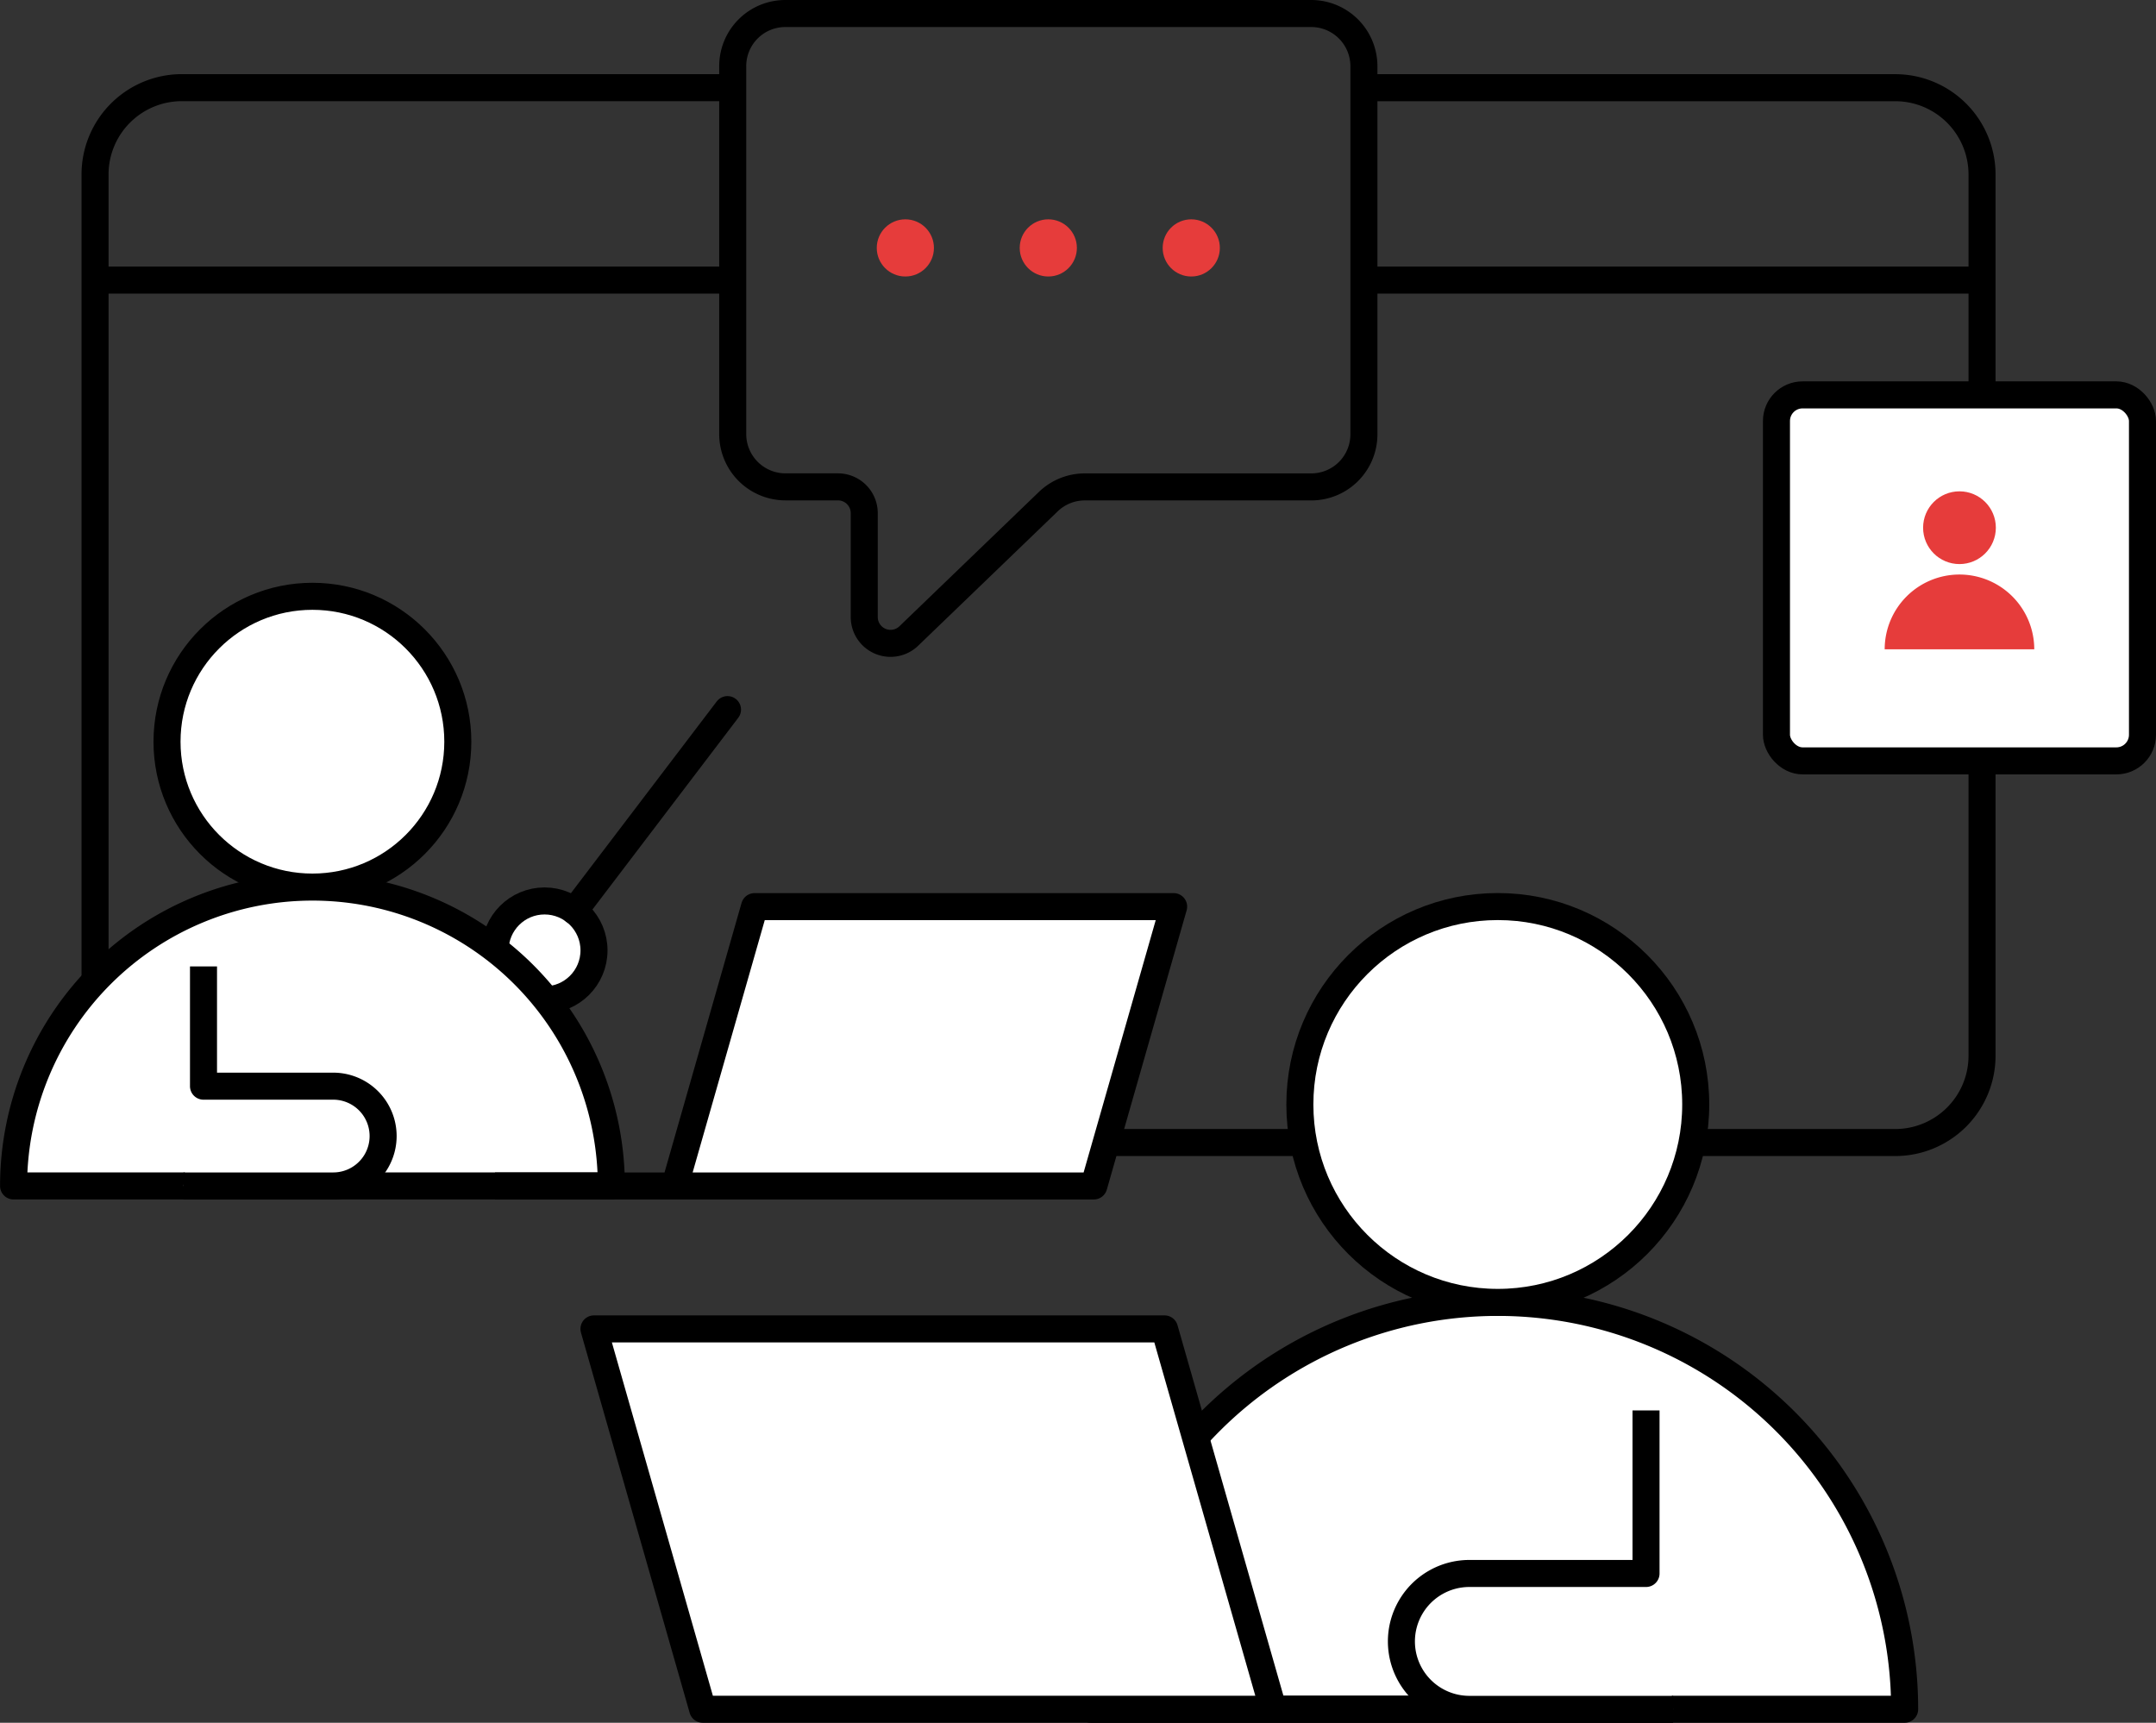<svg xmlns="http://www.w3.org/2000/svg" width="142.782" height="114.095" viewBox="0 0 142.782 114.095">
  <rect x="0" y="0" width="142.782" height="114.095" fill="#333333" stroke="none"/>
  <g id="Group_1725" data-name="Group 1725" transform="translate(-1097.609 -6761.287)">
    <path id="Path_3829" data-name="Path 3829" d="M507.118,592.977a26.945,26.945,0,0,1,26.945,26.944H480.173A26.945,26.945,0,0,1,507.118,592.977Z" transform="translate(689.682 6254.566)" fill="#fff" stroke="#000" stroke-linejoin="round" stroke-width="1.79"/>
    <path id="Path_3830" data-name="Path 3830" d="M511.934,619.735H457.955l-7.2-25.19h37.785l7.2,25.19" transform="translate(686.189 6254.752)" fill="#fff" stroke="#000" stroke-linejoin="round" stroke-width="1.79"/>
    <path id="Path_3831" data-name="Path 3831" d="M514.752,599.37v10.8h-11.7a4.5,4.5,0,1,0,0,9h13.494" transform="translate(691.866 6255.325)" fill="#fff" stroke="#000" stroke-linejoin="round" stroke-width="1.79"/>
    <g id="Group_1553" data-name="Group 1553" transform="translate(1098.504 6800.779)">
      <circle id="Ellipse_117" data-name="Ellipse 117" cx="3.275" cy="3.275" r="3.275" transform="translate(31.893 20.176)" fill="#fff" stroke="#000" stroke-linejoin="round" stroke-width="1.79"/>
      <line id="Line_921" data-name="Line 921" y1="13.337" x2="10.143" transform="translate(37.141 7.504)" fill="#fff" stroke="#000" stroke-linecap="round" stroke-linejoin="round" stroke-width="1.79"/>
      <g id="Group_1552" data-name="Group 1552">
        <circle id="Ellipse_118" data-name="Ellipse 118" cx="9.629" cy="9.629" r="9.629" transform="translate(10.166)" fill="#fff" stroke="#000" stroke-linejoin="round" stroke-width="1.79"/>
        <path id="Path_3832" data-name="Path 3832" d="M436.19,568.392A19.794,19.794,0,0,0,416.4,588.185h39.588A19.793,19.793,0,0,0,436.19,568.392Z" transform="translate(-416.396 -549.134)" fill="#fff" stroke="#000" stroke-linejoin="round" stroke-width="1.79"/>
      </g>
      <path id="Path_3833" data-name="Path 3833" d="M444.9,588.049h39.653l5.287-18.5H462.086l-5.287,18.5" transform="translate(-413.01 -548.997)" fill="#fff" stroke="#000" stroke-linejoin="round" stroke-width="1.79"/>
      <path id="Path_3834" data-name="Path 3834" d="M427.783,573.088v7.931h8.591a3.3,3.3,0,1,1,0,6.609h-9.912" transform="translate(-415.201 -548.576)" fill="#fff" stroke="#000" stroke-linejoin="round" stroke-width="1.79"/>
    </g>
    <g id="Group_1555" data-name="Group 1555" transform="translate(1146.132 6762.182)">
      <path id="Path_3835" data-name="Path 3835" d="M497.288,516.677a3.493,3.493,0,0,1,3.483,3.484v24.384a3.483,3.483,0,0,1-3.483,3.484h-15a3.484,3.484,0,0,0-2.417.974l-9.241,8.9a1.742,1.742,0,0,1-2.95-1.254v-6.881a1.742,1.742,0,0,0-1.742-1.742h-3.484a3.494,3.494,0,0,1-3.484-3.484V520.161a3.484,3.484,0,0,1,3.484-3.484Z" transform="translate(-458.968 -516.677)" fill="none" stroke="#000" stroke-linejoin="round" stroke-width="1.79"/>
      <g id="Group_1554" data-name="Group 1554" transform="translate(9.541 13.631)">
        <circle id="Ellipse_119" data-name="Ellipse 119" cx="1.893" cy="1.893" r="1.893" transform="translate(9.467)" fill="#e63c3b"/>
        <circle id="Ellipse_120" data-name="Ellipse 120" cx="1.893" cy="1.893" r="1.893" transform="translate(18.935)" fill="#e63c3b"/>
        <circle id="Ellipse_121" data-name="Ellipse 121" cx="1.893" cy="1.893" r="1.893" fill="#e63c3b"/>
      </g>
    </g>
    <path id="Path_3836" data-name="Path 3836" d="M498.121,521.069h35.186a5.75,5.75,0,0,1,5.749,5.749v58.362a5.75,5.75,0,0,1-5.749,5.749H481.278" transform="translate(689.814 6246.026)" fill="none" stroke="#000" stroke-linejoin="round" stroke-width="1.79"/>
    <path id="Path_3837" data-name="Path 3837" d="M421.222,580.115v-53.3a5.75,5.75,0,0,1,5.749-5.749h36.136" transform="translate(682.681 6246.026)" fill="none" stroke="#000" stroke-linejoin="round" stroke-width="1.79"/>
    <g id="Group_1557" data-name="Group 1557" transform="translate(1215.256 6787.439)">
      <rect id="Rectangle_369" data-name="Rectangle 369" width="24.24" height="24.24" rx="1.73" fill="#fff" stroke="#000" stroke-linejoin="round" stroke-width="1.79"/>
      <g id="Group_1556" data-name="Group 1556" transform="translate(7.167 7.388)">
        <circle id="Ellipse_122" data-name="Ellipse 122" cx="2.409" cy="2.409" r="2.409" transform="translate(2.544 -1)" fill="#e63c3b"/>
        <path id="Path_3838" data-name="Path 3838" d="M530.14,550a4.953,4.953,0,0,0-4.953,4.953h9.906A4.953,4.953,0,0,0,530.14,550Z" transform="translate(-525.187 -545.49)" fill="#e63c3b"/>
      </g>
    </g>
    <circle id="Ellipse_123" data-name="Ellipse 123" cx="13.108" cy="13.108" r="13.108" transform="translate(1183.693 6821.327)" fill="#fff" stroke="#000" stroke-linejoin="round" stroke-width="1.79"/>
    <line id="Line_922" data-name="Line 922" x2="42.229" transform="translate(1103.904 6779.837)" fill="none" stroke="#000" stroke-linejoin="round" stroke-width="1.79"/>
    <line id="Line_923" data-name="Line 923" x2="40.554" transform="translate(1188.029 6779.837)" fill="none" stroke="#000" stroke-linejoin="round" stroke-width="1.79"/>
  </g>
</svg>

